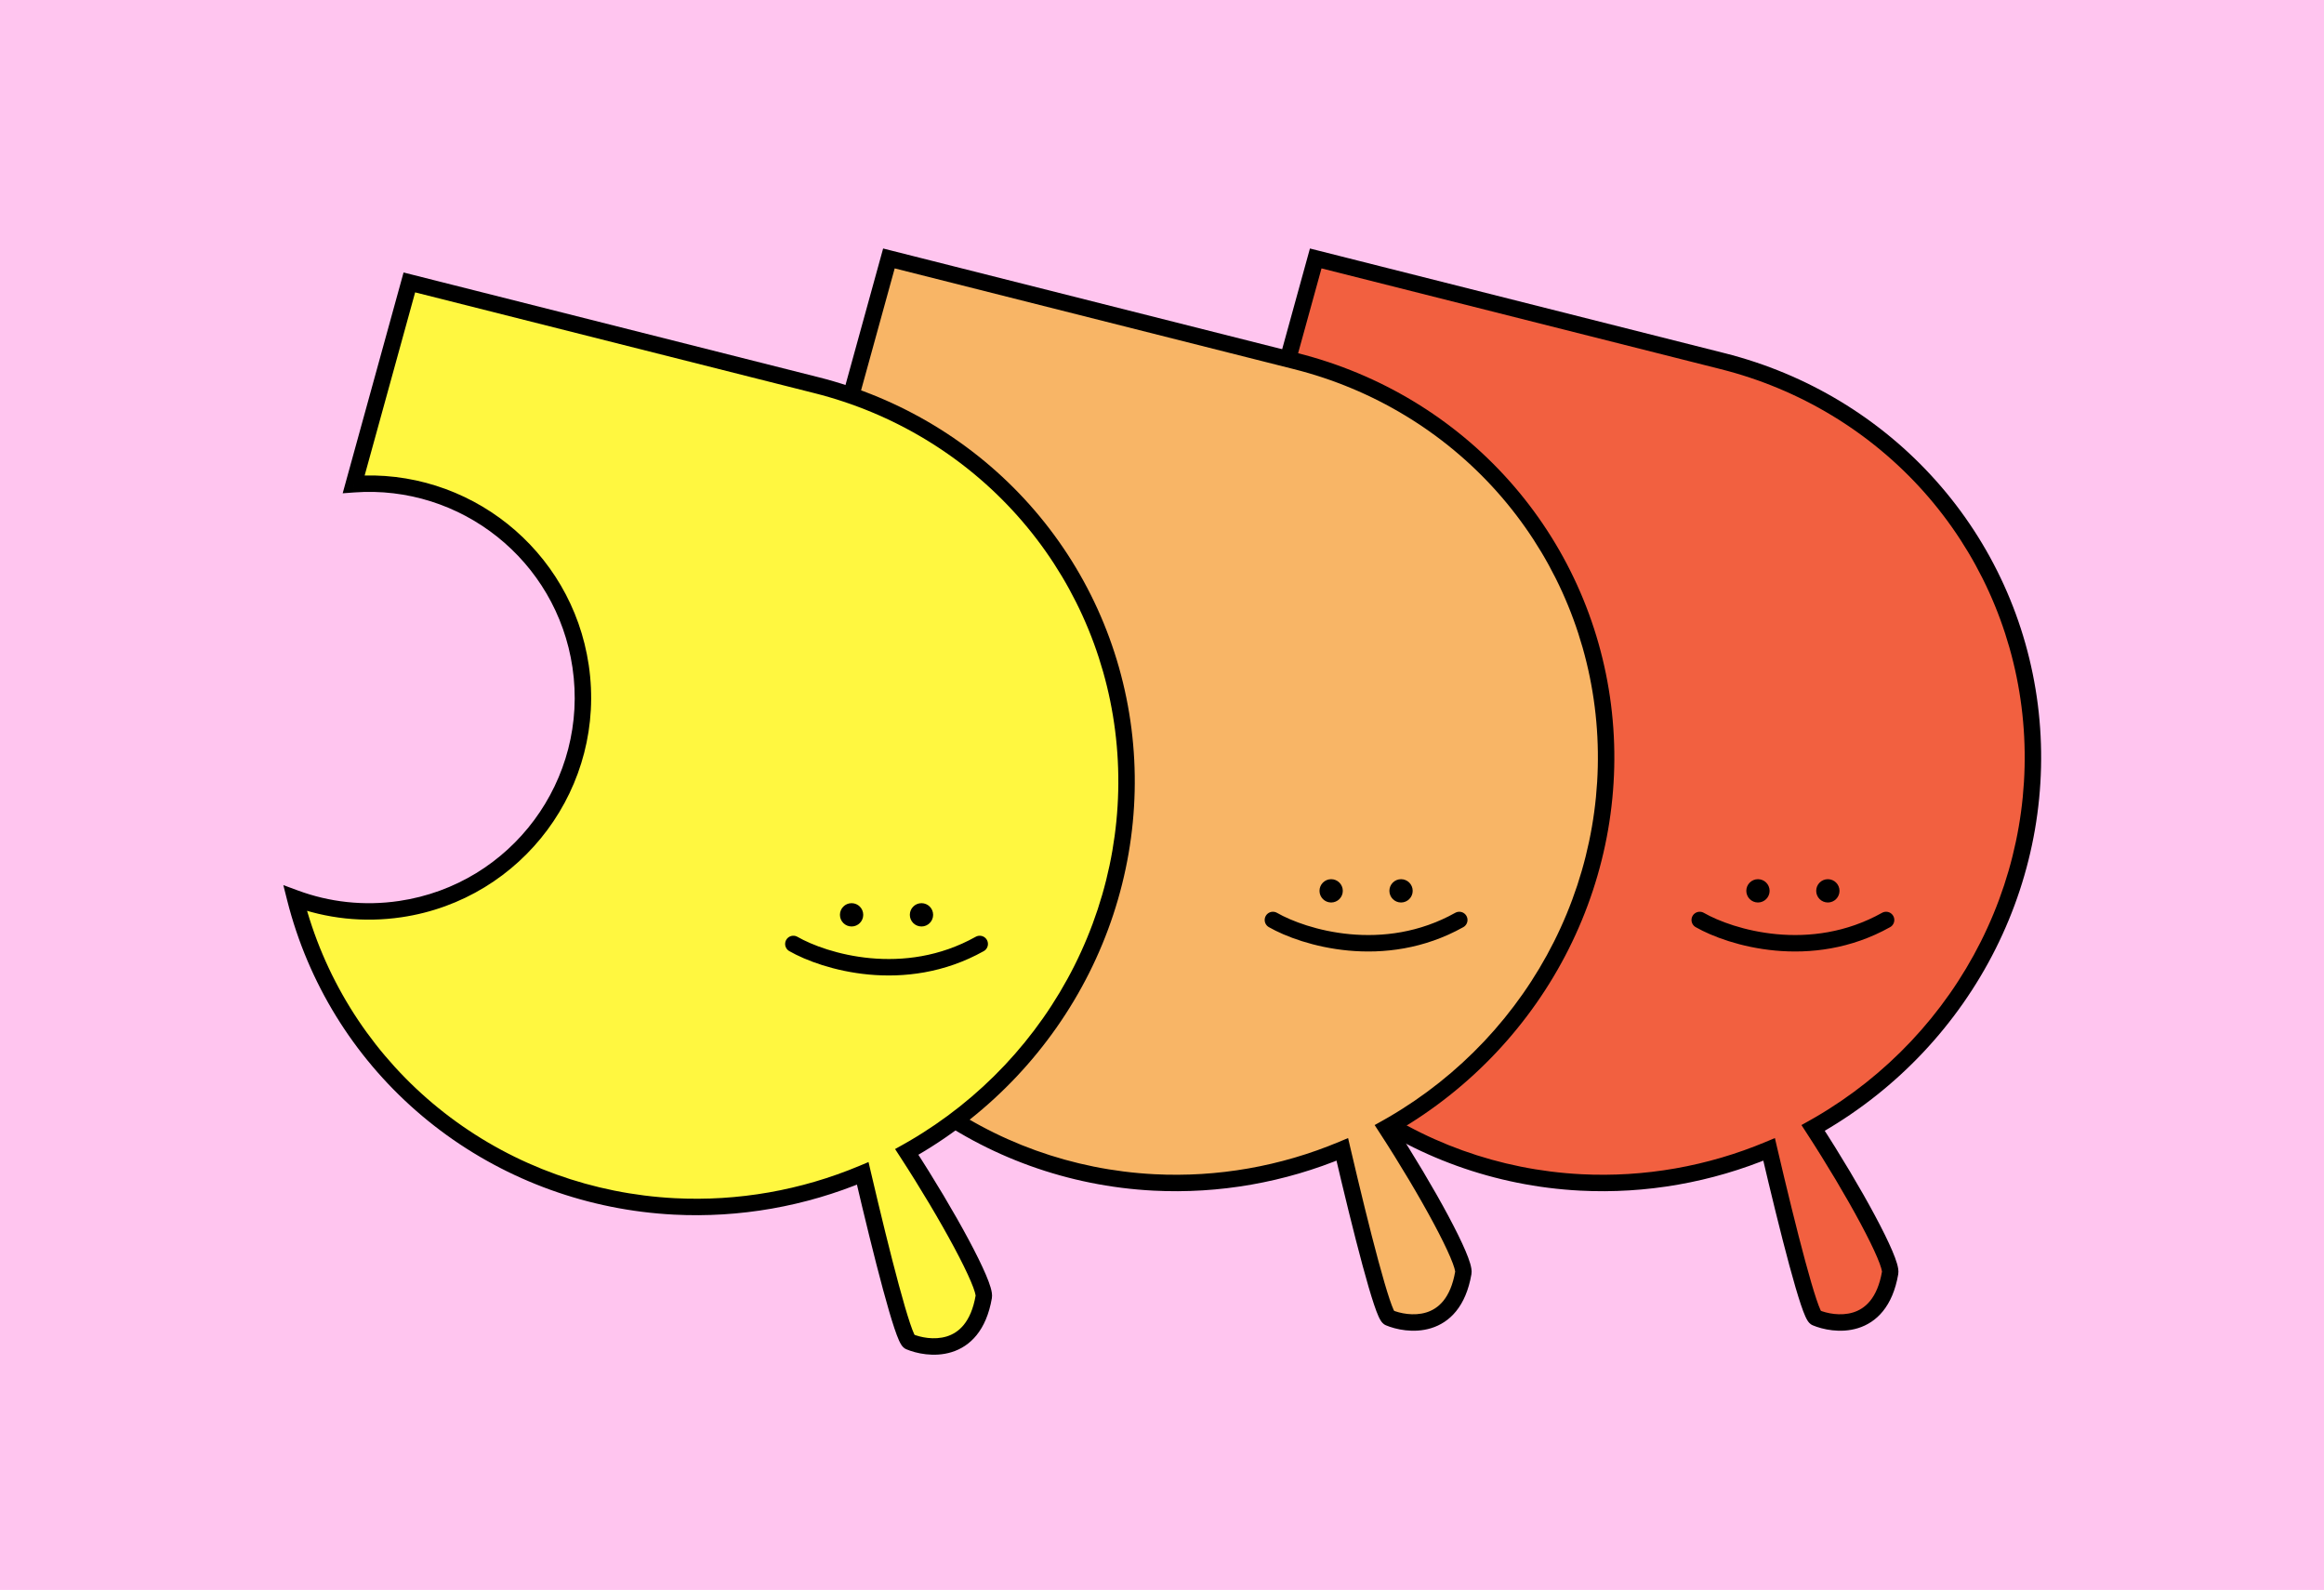 <svg width="424" height="290" viewBox="0 0 424 290" fill="none" xmlns="http://www.w3.org/2000/svg">
<rect width="424" height="290" fill="#FFC5EF"/>
<path fill-rule="evenodd" clip-rule="evenodd" d="M240.046 47.14L314.31 65.879C328.993 69.579 342.15 77.525 352.116 88.71C362.083 99.896 368.411 113.82 370.301 128.72C372.191 143.62 369.557 158.827 362.732 172.418C355.908 186.009 345.2 197.373 331.962 205.073C331.575 205.298 331.186 205.519 330.796 205.737C338.286 217.238 345.215 230.007 344.844 232.163C342.97 243.02 334.406 241.668 331.298 240.35C330.146 239.861 326.253 224.6 322.762 209.652C311.902 214.205 300.138 216.284 288.365 215.673C273.177 214.886 258.656 209.656 246.639 200.647C234.622 191.637 225.648 179.252 220.853 165.059C220.229 163.211 219.679 161.344 219.204 159.462C225.147 161.659 231.712 162.437 238.422 161.443C259.732 158.284 274.447 138.448 271.289 117.138C268.274 96.801 250.072 82.471 229.893 83.95L240.046 47.14Z" fill="#F26040"/>
<path d="M314.31 65.879L313.943 67.334L313.943 67.334L314.31 65.879ZM240.046 47.14L240.413 45.685L238.99 45.326L238.6 46.741L240.046 47.14ZM352.116 88.71L350.997 89.708L350.997 89.708L352.116 88.71ZM370.301 128.72L368.813 128.909L370.301 128.72ZM331.962 205.073L332.716 206.369L331.962 205.073ZM330.796 205.737L330.064 204.428L328.664 205.211L329.539 206.556L330.796 205.737ZM344.844 232.163L346.322 232.418L344.844 232.163ZM331.298 240.35L330.712 241.731L330.712 241.731L331.298 240.35ZM322.762 209.652L324.223 209.311L323.819 207.583L322.182 208.269L322.762 209.652ZM288.365 215.673L288.287 217.171L288.365 215.673ZM246.639 200.647L247.539 199.447L246.639 200.647ZM220.853 165.059L222.274 164.579L220.853 165.059ZM219.204 159.462L219.724 158.055L217.053 157.067L217.75 159.829L219.204 159.462ZM229.893 83.95L228.447 83.551L227.882 85.601L230.003 85.446L229.893 83.95ZM314.677 64.425L240.413 45.685L239.679 48.594L313.943 67.334L314.677 64.425ZM353.236 87.713C343.068 76.3 329.647 68.197 314.676 64.425L313.943 67.334C328.339 70.961 341.232 78.749 350.997 89.708L353.236 87.713ZM371.789 128.531C369.861 113.331 363.405 99.125 353.236 87.713L350.997 89.708C360.761 100.667 366.961 114.308 368.813 128.909L371.789 128.531ZM364.073 173.091C371.029 159.238 373.717 143.731 371.789 128.531L368.813 128.909C370.665 143.509 368.084 158.417 361.392 171.745L364.073 173.091ZM332.716 206.369C346.204 198.524 357.117 186.945 364.073 173.091L361.392 171.745C354.699 185.074 344.195 196.222 331.208 203.776L332.716 206.369ZM331.528 207.047C331.926 206.824 332.322 206.599 332.716 206.369L331.208 203.776C330.828 203.997 330.447 204.214 330.064 204.428L331.528 207.047ZM329.539 206.556C333.264 212.276 336.847 218.306 339.446 223.162C340.747 225.593 341.789 227.707 342.478 229.328C342.824 230.142 343.069 230.802 343.214 231.3C343.382 231.876 343.347 232.012 343.365 231.908L346.322 232.418C346.433 231.774 346.263 231.039 346.094 230.46C345.902 229.802 345.608 229.021 345.239 228.154C344.5 226.416 343.411 224.215 342.091 221.747C339.445 216.804 335.818 210.7 332.053 204.919L329.539 206.556ZM343.365 231.908C342.508 236.878 340.226 238.729 338.091 239.389C335.779 240.104 333.241 239.545 331.884 238.969L330.712 241.731C332.463 242.473 335.761 243.25 338.977 242.255C342.369 241.206 345.306 238.304 346.322 232.418L343.365 231.908ZM331.884 238.969C332.115 239.067 332.243 239.2 332.273 239.231C332.313 239.274 332.324 239.296 332.308 239.27C332.274 239.219 332.208 239.1 332.11 238.884C331.918 238.46 331.677 237.822 331.391 236.972C330.824 235.282 330.13 232.895 329.355 230.031C327.808 224.311 325.967 216.778 324.223 209.311L321.302 209.993C323.049 217.473 324.899 225.045 326.459 230.815C327.238 233.696 327.951 236.15 328.547 237.926C328.844 238.809 329.123 239.56 329.378 240.123C329.503 240.4 329.642 240.674 329.794 240.907C329.87 241.024 329.969 241.161 330.092 241.291C330.204 241.41 330.409 241.602 330.712 241.731L331.884 238.969ZM288.287 217.171C300.287 217.794 312.276 215.674 323.342 211.036L322.182 208.269C311.527 212.735 299.988 214.774 288.442 214.175L288.287 217.171ZM245.739 201.847C257.998 211.038 272.806 216.368 288.287 217.171L288.442 214.175C273.548 213.403 259.314 208.275 247.539 199.447L245.739 201.847ZM219.432 165.539C224.324 180.02 233.48 192.656 245.739 201.847L247.539 199.447C235.763 190.618 226.972 178.484 222.274 164.579L219.432 165.539ZM217.75 159.829C218.234 161.749 218.795 163.654 219.432 165.539L222.274 164.579C221.662 162.769 221.124 160.939 220.658 159.094L217.75 159.829ZM238.202 159.959C231.747 160.915 225.437 160.167 219.724 158.055L218.684 160.868C224.857 163.151 231.676 163.959 238.642 162.926L238.202 159.959ZM269.805 117.358C272.842 137.849 258.693 156.922 238.202 159.959L238.642 162.926C260.772 159.646 276.052 139.048 272.773 116.918L269.805 117.358ZM230.003 85.446C249.404 84.024 266.907 97.804 269.805 117.358L272.773 116.918C269.642 95.799 250.739 80.918 229.784 82.454L230.003 85.446ZM238.6 46.741L228.447 83.551L231.339 84.349L241.492 47.538L238.6 46.741Z" fill="black"/>
<circle cx="320.729" cy="162.49" r="2.125" fill="black"/>
<circle cx="333.481" cy="162.49" r="2.125" fill="black"/>
<path d="M310.104 167.803C315.703 171.01 330.343 175.501 344.106 167.803" stroke="black" stroke-width="3" stroke-linecap="round"/>
<path fill-rule="evenodd" clip-rule="evenodd" d="M162.177 47.14L236.441 65.879C251.124 69.579 264.281 77.525 274.247 88.71C284.214 99.896 290.542 113.82 292.432 128.72C294.322 143.62 291.688 158.827 284.863 172.418C278.039 186.009 267.331 197.373 254.093 205.073C253.706 205.298 253.317 205.519 252.927 205.737C260.417 217.238 267.346 230.007 266.975 232.163C265.101 243.02 256.537 241.668 253.429 240.35C252.277 239.861 248.384 224.6 244.893 209.652C234.033 214.205 222.269 216.284 210.496 215.673C195.308 214.886 180.787 209.656 168.77 200.647C156.753 191.637 147.779 179.252 142.984 165.059C142.36 163.211 141.81 161.344 141.335 159.462C147.278 161.659 153.843 162.437 160.553 161.443C181.863 158.284 196.578 138.448 193.42 117.138C190.405 96.801 172.203 82.471 152.024 83.95L162.177 47.14Z" fill="#F8B566"/>
<path d="M236.441 65.879L236.074 67.334L236.074 67.334L236.441 65.879ZM162.177 47.14L162.544 45.685L161.121 45.326L160.731 46.741L162.177 47.14ZM274.247 88.71L275.367 87.713L275.367 87.713L274.247 88.71ZM292.432 128.72L293.92 128.531L292.432 128.72ZM254.093 205.073L254.847 206.369L254.847 206.369L254.093 205.073ZM252.927 205.737L252.195 204.428L250.795 205.211L251.67 206.556L252.927 205.737ZM266.975 232.163L268.453 232.418L266.975 232.163ZM253.429 240.35L252.843 241.731L252.843 241.731L253.429 240.35ZM244.893 209.652L246.354 209.311L245.95 207.583L244.313 208.269L244.893 209.652ZM210.496 215.673L210.418 217.171L210.496 215.673ZM168.77 200.647L169.67 199.447L168.77 200.647ZM142.984 165.059L144.405 164.579L142.984 165.059ZM141.335 159.462L141.855 158.055L139.184 157.067L139.881 159.829L141.335 159.462ZM152.024 83.95L150.578 83.551L150.013 85.601L152.134 85.446L152.024 83.95ZM236.808 64.425L162.544 45.685L161.81 48.594L236.074 67.334L236.808 64.425ZM275.367 87.713C265.199 76.3 251.778 68.197 236.807 64.425L236.074 67.334C250.469 70.961 263.363 78.749 273.128 89.708L275.367 87.713ZM293.92 128.531C291.992 113.331 285.536 99.125 275.367 87.713L273.128 89.708C282.892 100.667 289.092 114.308 290.944 128.909L293.92 128.531ZM286.204 173.091C293.16 159.238 295.848 143.731 293.92 128.531L290.944 128.909C292.796 143.509 290.215 158.417 283.523 171.745L286.204 173.091ZM254.847 206.369C268.335 198.524 279.248 186.945 286.204 173.091L283.523 171.745C276.83 185.074 266.326 196.222 253.339 203.776L254.847 206.369ZM253.659 207.047C254.057 206.824 254.453 206.599 254.847 206.369L253.339 203.776C252.959 203.997 252.578 204.214 252.195 204.428L253.659 207.047ZM251.67 206.556C255.395 212.276 258.977 218.306 261.577 223.162C262.878 225.593 263.92 227.707 264.609 229.328C264.955 230.142 265.2 230.802 265.345 231.3C265.513 231.876 265.478 232.012 265.496 231.908L268.453 232.418C268.564 231.774 268.394 231.039 268.225 230.46C268.033 229.802 267.739 229.021 267.37 228.154C266.631 226.416 265.542 224.215 264.222 221.747C261.576 216.804 257.949 210.7 254.184 204.919L251.67 206.556ZM265.496 231.908C264.639 236.878 262.357 238.729 260.222 239.389C257.91 240.104 255.372 239.545 254.015 238.969L252.843 241.731C254.593 242.473 257.892 243.25 261.108 242.255C264.5 241.206 267.437 238.304 268.453 232.418L265.496 231.908ZM254.015 238.969C254.246 239.067 254.374 239.2 254.403 239.231C254.444 239.274 254.455 239.296 254.439 239.27C254.405 239.219 254.339 239.1 254.241 238.884C254.049 238.46 253.808 237.822 253.522 236.972C252.955 235.282 252.261 232.895 251.486 230.031C249.939 224.311 248.098 216.778 246.354 209.311L243.433 209.993C245.179 217.473 247.03 225.045 248.59 230.815C249.369 233.696 250.082 236.15 250.678 237.926C250.974 238.809 251.254 239.56 251.508 240.123C251.634 240.4 251.773 240.674 251.925 240.907C252.001 241.024 252.1 241.161 252.223 241.291C252.335 241.41 252.54 241.602 252.843 241.731L254.015 238.969ZM210.418 217.171C222.418 217.794 234.407 215.674 245.473 211.036L244.313 208.269C233.658 212.735 222.119 214.774 210.573 214.175L210.418 217.171ZM167.87 201.847C180.129 211.038 194.937 216.368 210.418 217.171L210.573 214.175C195.679 213.403 181.445 208.275 169.67 199.447L167.87 201.847ZM141.563 165.539C146.455 180.02 155.611 192.656 167.87 201.847L169.67 199.447C157.894 190.618 149.103 178.484 144.405 164.579L141.563 165.539ZM139.881 159.829C140.365 161.749 140.926 163.654 141.563 165.539L144.405 164.579C143.793 162.769 143.255 160.939 142.789 159.094L139.881 159.829ZM160.333 159.959C153.878 160.915 147.568 160.167 141.855 158.055L140.815 160.868C146.988 163.151 153.807 163.959 160.773 162.926L160.333 159.959ZM191.936 117.358C194.973 137.849 180.824 156.922 160.333 159.959L160.773 162.926C182.903 159.646 198.183 139.048 194.903 116.918L191.936 117.358ZM152.134 85.446C171.535 84.024 189.038 97.804 191.936 117.358L194.903 116.918C191.773 95.799 172.87 80.918 151.915 82.454L152.134 85.446ZM160.731 46.741L150.578 83.551L153.47 84.349L163.623 47.538L160.731 46.741Z" fill="black"/>
<circle cx="242.861" cy="162.49" r="2.125" fill="black"/>
<circle cx="255.612" cy="162.49" r="2.125" fill="black"/>
<path d="M232.235 167.803C237.834 171.01 252.474 175.501 266.238 167.803" stroke="black" stroke-width="3" stroke-linecap="round"/>
<path fill-rule="evenodd" clip-rule="evenodd" d="M74.684 51.514L148.948 70.254C163.631 73.954 176.788 81.9 186.754 93.085C196.721 104.271 203.049 118.194 204.939 133.095C206.829 147.995 204.195 163.202 197.37 176.793C190.546 190.384 179.838 201.748 166.6 209.447C166.213 209.672 165.824 209.894 165.434 210.112C172.924 221.613 179.853 234.382 179.482 236.537C177.608 247.395 169.044 246.043 165.936 244.725C164.784 244.236 160.891 228.974 157.4 214.027C146.54 218.579 134.776 220.659 123.003 220.048C107.815 219.26 93.294 214.031 81.277 205.022C69.26 196.012 60.286 183.627 55.491 169.434C54.867 167.586 54.317 165.719 53.842 163.836C59.785 166.034 66.35 166.812 73.06 165.817C94.37 162.659 109.085 142.823 105.927 121.513C102.912 101.176 84.71 86.846 64.531 88.324L74.684 51.514Z" fill="#FFF740"/>
<path d="M148.948 70.254L148.581 71.709L148.581 71.709L148.948 70.254ZM74.684 51.514L75.051 50.06L73.628 49.701L73.238 51.115L74.684 51.514ZM186.754 93.085L187.874 92.087L187.874 92.087L186.754 93.085ZM197.37 176.793L198.711 177.466L197.37 176.793ZM166.6 209.447L165.846 208.151L165.846 208.151L166.6 209.447ZM165.434 210.112L164.702 208.803L163.302 209.586L164.177 210.931L165.434 210.112ZM179.482 236.537L180.96 236.792L179.482 236.537ZM165.936 244.725L165.35 246.105L165.35 246.105L165.936 244.725ZM157.4 214.027L158.861 213.686L158.457 211.957L156.82 212.644L157.4 214.027ZM123.003 220.048L123.08 218.55L123.003 220.048ZM81.277 205.022L82.177 203.821L81.277 205.022ZM55.491 169.434L56.912 168.953L55.491 169.434ZM53.842 163.836L54.362 162.429L51.691 161.441L52.388 164.203L53.842 163.836ZM64.531 88.324L63.085 87.926L62.52 89.976L64.641 89.82L64.531 88.324ZM149.315 68.8L75.051 50.06L74.317 52.969L148.581 71.709L149.315 68.8ZM187.874 92.087C177.706 80.675 164.285 72.572 149.314 68.799L148.581 71.709C162.976 75.336 175.87 83.124 185.634 94.083L187.874 92.087ZM206.427 132.906C204.499 117.706 198.043 103.5 187.874 92.087L185.634 94.083C195.399 105.042 201.599 118.683 203.451 133.283L206.427 132.906ZM198.711 177.466C205.667 163.612 208.355 148.105 206.427 132.906L203.451 133.283C205.302 147.884 202.722 162.792 196.03 176.12L198.711 177.466ZM167.354 210.744C180.842 202.899 191.755 191.319 198.711 177.466L196.03 176.12C189.337 189.448 178.833 200.597 165.846 208.151L167.354 210.744ZM166.166 211.421C166.564 211.199 166.96 210.973 167.354 210.744L165.846 208.151C165.466 208.371 165.085 208.589 164.702 208.803L166.166 211.421ZM164.177 210.931C167.902 216.65 171.484 222.681 174.084 227.537C175.385 229.968 176.427 232.082 177.116 233.703C177.462 234.517 177.707 235.177 177.852 235.675C178.02 236.251 177.985 236.387 178.003 236.282L180.96 236.792C181.071 236.149 180.901 235.414 180.732 234.835C180.54 234.177 180.246 233.396 179.877 232.529C179.138 230.791 178.049 228.589 176.729 226.121C174.083 221.179 170.456 215.075 166.691 209.294L164.177 210.931ZM178.003 236.282C177.146 241.253 174.864 243.104 172.729 243.764C170.417 244.479 167.879 243.92 166.522 243.344L165.35 246.105C167.101 246.848 170.399 247.624 173.615 246.63C177.007 245.581 179.944 242.679 180.96 236.792L178.003 236.282ZM166.522 243.344C166.753 243.442 166.881 243.574 166.91 243.606C166.951 243.649 166.962 243.67 166.946 243.645C166.912 243.594 166.846 243.475 166.748 243.259C166.556 242.835 166.315 242.197 166.029 241.347C165.462 239.657 164.768 237.27 163.993 234.406C162.446 228.686 160.605 221.153 158.861 213.686L155.94 214.368C157.686 221.848 159.537 229.42 161.097 235.189C161.876 238.07 162.589 240.525 163.185 242.301C163.482 243.184 163.761 243.935 164.015 244.497C164.141 244.775 164.28 245.049 164.432 245.282C164.508 245.399 164.607 245.536 164.73 245.666C164.842 245.785 165.047 245.977 165.35 246.105L166.522 243.344ZM122.925 221.546C134.925 222.169 146.914 220.049 157.98 215.41L156.82 212.644C146.165 217.11 134.626 219.149 123.08 218.55L122.925 221.546ZM80.377 206.222C92.636 215.412 107.444 220.743 122.925 221.546L123.08 218.55C108.186 217.778 93.952 212.65 82.177 203.821L80.377 206.222ZM54.07 169.914C58.962 184.395 68.118 197.031 80.377 206.222L82.177 203.821C70.401 194.993 61.61 182.859 56.912 168.953L54.07 169.914ZM52.388 164.203C52.872 166.124 53.433 168.029 54.07 169.914L56.912 168.953C56.3 167.143 55.762 165.314 55.296 163.469L52.388 164.203ZM72.84 164.333C66.385 165.29 60.075 164.542 54.362 162.429L53.322 165.243C59.495 167.526 66.314 168.334 73.28 167.301L72.84 164.333ZM104.443 121.733C107.48 142.224 93.331 161.296 72.84 164.333L73.28 167.301C95.41 164.021 110.69 143.423 107.41 121.293L104.443 121.733ZM64.641 89.82C84.042 88.399 101.545 102.179 104.443 121.733L107.41 121.293C104.28 100.173 85.377 85.293 64.422 86.828L64.641 89.82ZM73.238 51.115L63.085 87.926L65.977 88.723L76.13 51.913L73.238 51.115Z" fill="black"/>
<circle cx="155.367" cy="166.864" r="2.125" fill="black"/>
<circle cx="168.119" cy="166.864" r="2.125" fill="black"/>
<path d="M144.742 172.177C150.341 175.385 164.982 179.875 178.745 172.177" stroke="black" stroke-width="3" stroke-linecap="round"/>
</svg>

